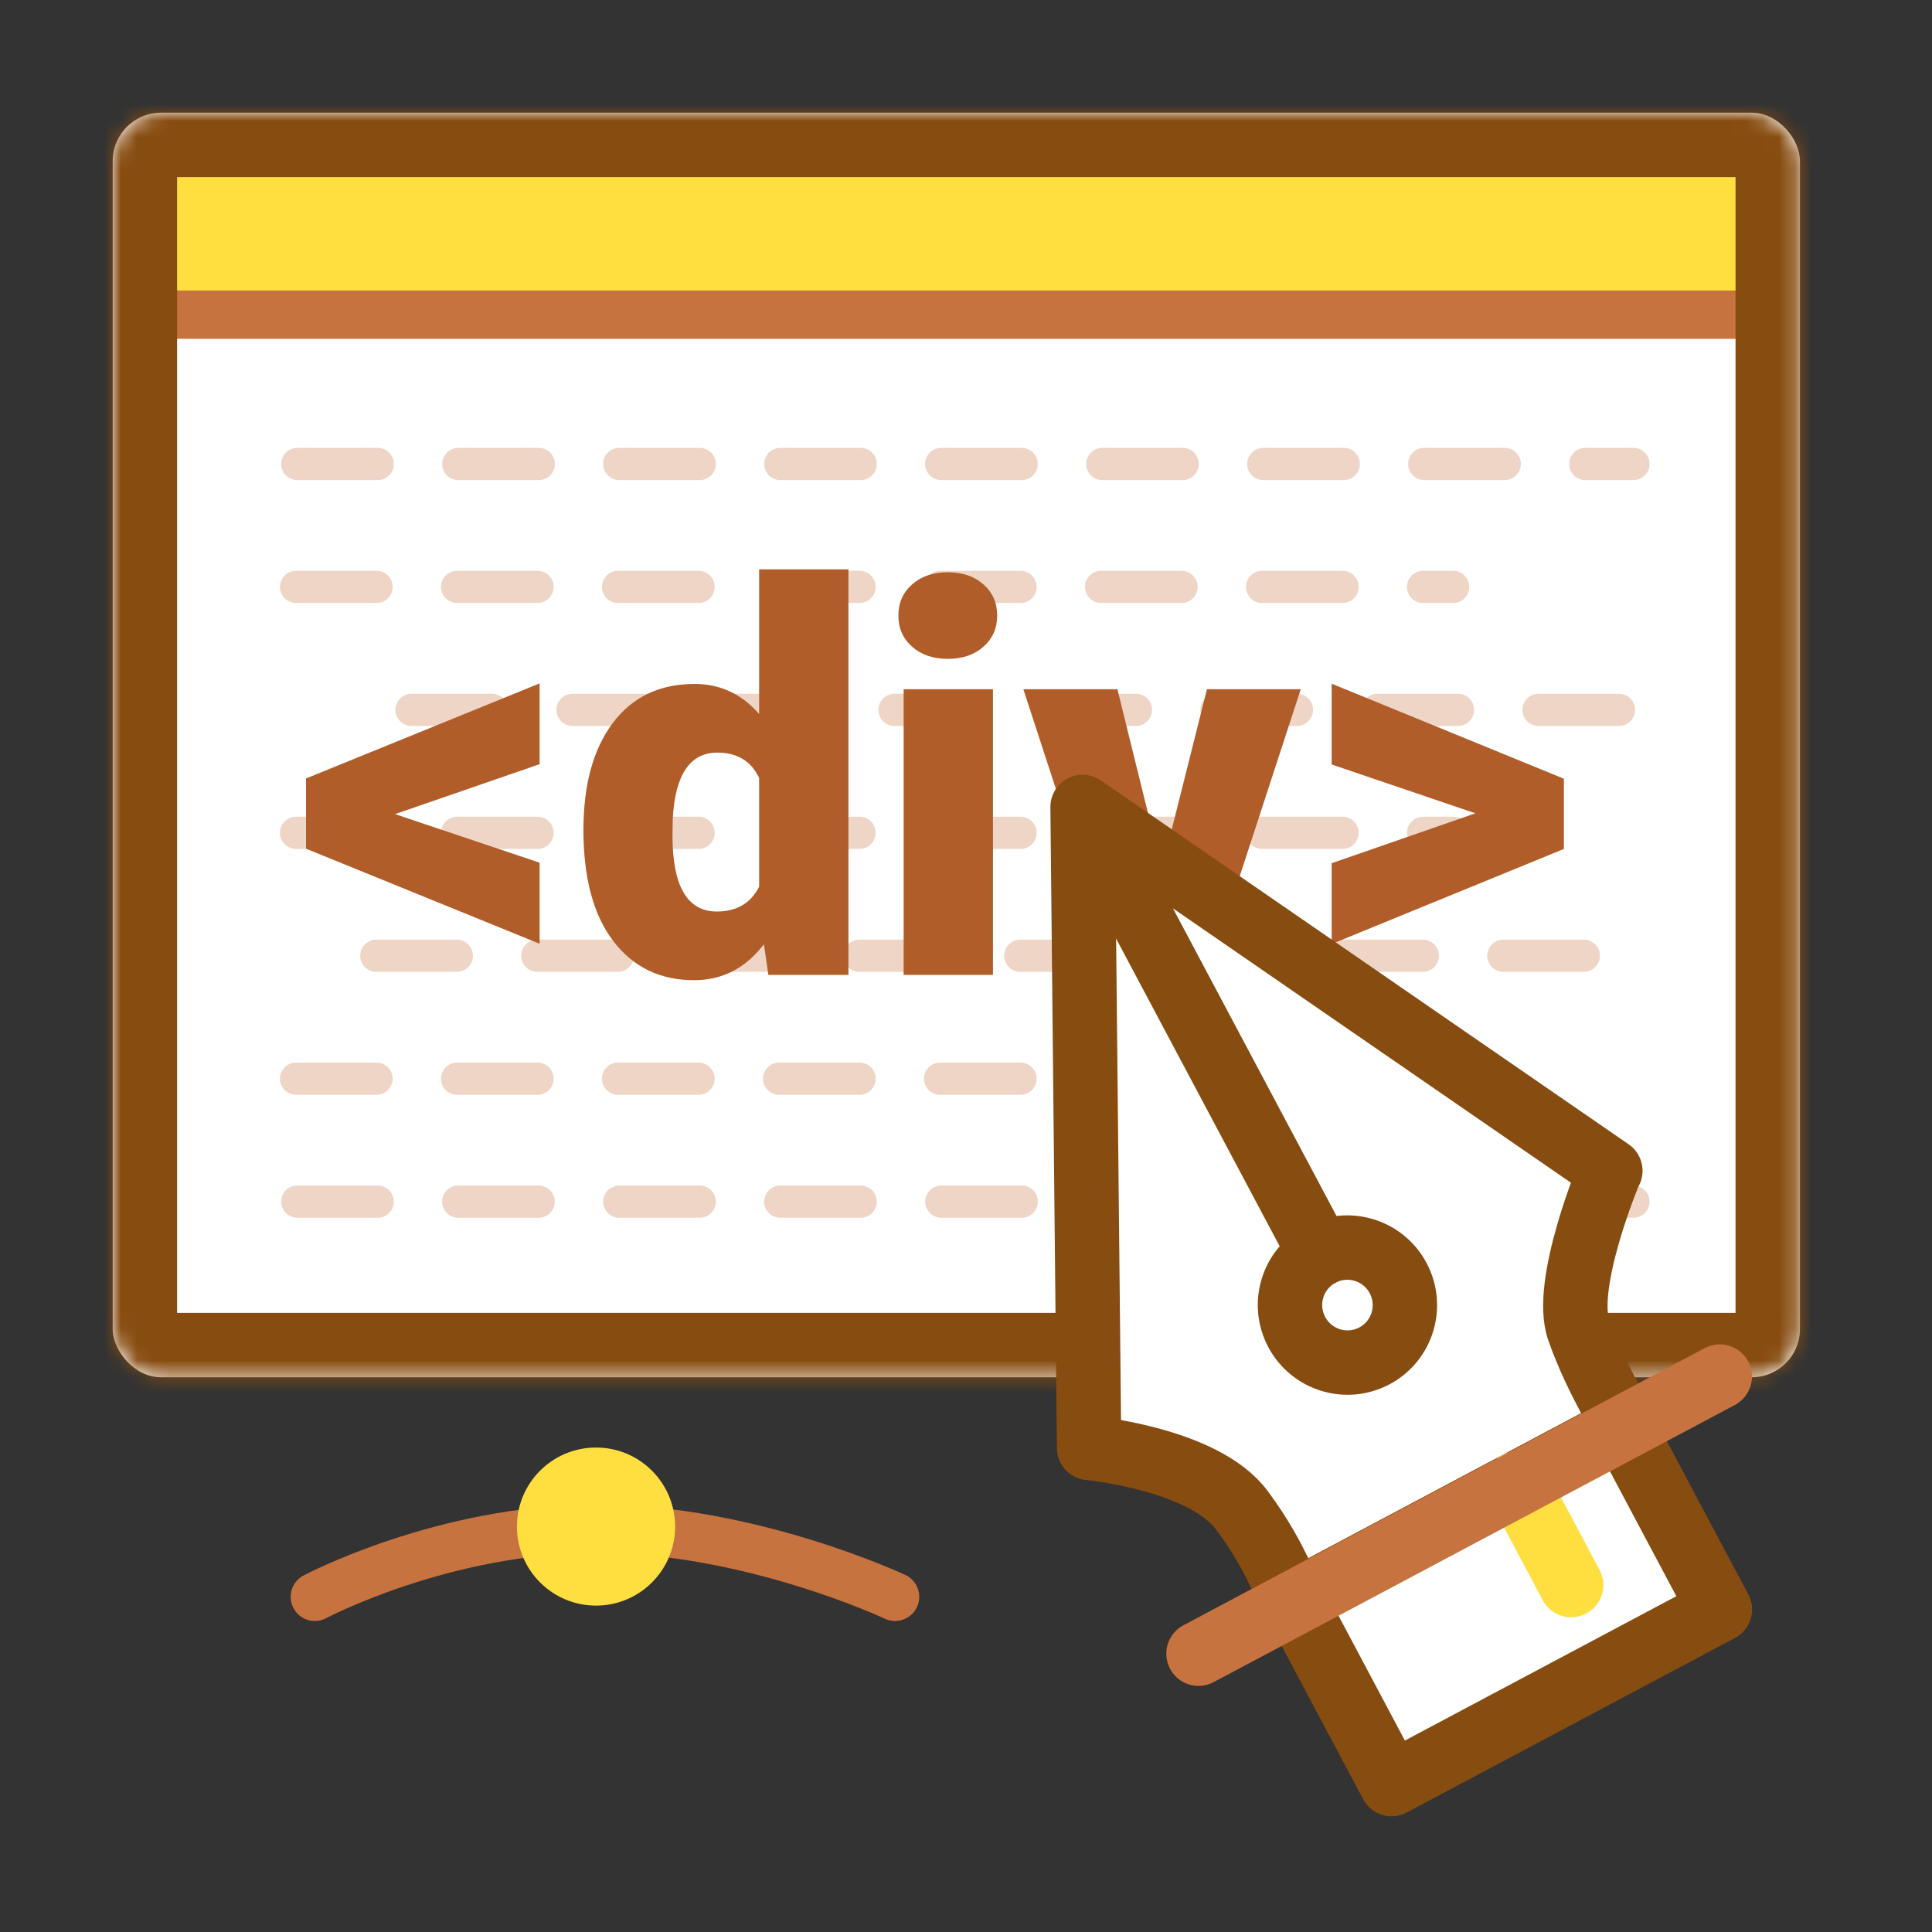 <?xml version="1.0" encoding="UTF-8"?>
<svg width="120px" height="120px" viewBox="0 0 120 120" version="1.1" xmlns="http://www.w3.org/2000/svg" xmlns:xlink="http://www.w3.org/1999/xlink">
    <rect x="0" y="0" width="120" height="120" fill="#333333" stroke="none"/>
    <!-- Generator: Sketch 41.2 (35397) - http://www.bohemiancoding.com/sketch -->
    <title>dev</title>
    <desc>Created with Sketch.</desc>
    <defs>
        <rect id="path-1" x="2.183" y="86.182" width="12.008" height="12" rx="2"></rect>
        <mask id="mask-2" maskContentUnits="userSpaceOnUse" maskUnits="objectBoundingBox" x="0" y="0" width="12.008" height="12" fill="white">
            <use xlink:href="#path-1"></use>
        </mask>
        <rect id="path-3" x="46.941" y="86.182" width="12.008" height="12" rx="2"></rect>
        <mask id="mask-4" maskContentUnits="userSpaceOnUse" maskUnits="objectBoundingBox" x="0" y="0" width="12.008" height="12" fill="white">
            <use xlink:href="#path-3"></use>
        </mask>
        <rect id="path-5" x="0" y="0" width="104.798" height="78.545" rx="3"></rect>
        <mask id="mask-6" maskContentUnits="userSpaceOnUse" maskUnits="objectBoundingBox" x="0" y="0" width="104.798" height="78.545" fill="white">
            <use xlink:href="#path-5"></use>
        </mask>
    </defs>
    <g id="Page-1" stroke="none" stroke-width="1" fill="none" fill-rule="evenodd">
        <g id="iPad-Pro-Portrait-Copy" transform="translate(-649, -1013)">
            <g id="Group-32" transform="translate(656, 1020)">
                <rect id="Rectangle-20-Copy" fill="#FFFFFF" x="0" y="0" width="104.798" height="78.545" rx="3"></rect>
                <path d="M12.554,92.182 C12.554,92.182 20.542,87.947 30.07,87.947 C39.598,87.947 48.595,92.182 48.595,92.182" id="Line" stroke="#C7733F" stroke-width="3" stroke-linecap="round"></path>
                <rect id="Rectangle-4" fill="#FFDF40" x="2.183" y="2.364" width="99.34" height="8.727"></rect>
                <use id="Rectangle-6" stroke="#874C10" mask="url(#mask-2)" stroke-width="6" xlink:href="#path-1"></use>
                <use id="Rectangle-6-Copy" stroke="#874C10" mask="url(#mask-4)" stroke-width="6" xlink:href="#path-3"></use>
                <path d="M3.821,12.545 L102.075,12.545" id="Line" stroke="#C7733F" stroke-width="3" stroke-linecap="square"></path>
                <use id="Rectangle-20" stroke="#874C10" mask="url(#mask-6)" stroke-width="8" xlink:href="#path-5"></use>
                <ellipse id="Oval-10" fill="#FFDF40" cx="30.02" cy="87.818" rx="4.912" ry="4.909"></ellipse>
                <g id="Group-31" transform="translate(10.916, 20.727)" stroke="#C7733F" stroke-width="2" stroke-linecap="round" opacity="0.3" stroke-dasharray="5,5">
                    <path d="M0.546,1.091 L83.54,1.091" id="Line"></path>
                    <path d="M0.473,8.727 L72.342,8.727" id="Line-Copy"></path>
                    <path d="M7.642,16.364 L83.54,16.364" id="Line-Copy-2"></path>
                    <path d="M0.473,24 L72.342,24" id="Line-Copy-3"></path>
                    <path d="M5.458,31.636 L83.54,31.636" id="Line-Copy-4"></path>
                    <path d="M0.473,39.273 L72.342,39.273" id="Line-Copy-5"></path>
                    <path d="M0.546,46.909 L83.54,46.909" id="Line-Copy-6"></path>
                </g>
                <path d="M17.538,43.566 L26.515,46.583 L26.515,51.618 L12.008,45.714 L12.008,41.352 L26.515,35.448 L26.515,40.466 L17.538,43.566 Z M29.239,44.55 C29.239,41.74 29.846,39.526 31.06,37.908 C32.275,36.29 33.97,35.481 36.147,35.481 C37.734,35.481 39.068,36.104 40.152,37.35 L40.152,28.364 L45.698,28.364 L45.698,53.553 L40.726,53.553 L40.447,51.65 C39.309,53.137 37.865,53.881 36.115,53.881 C34.003,53.881 32.329,53.072 31.093,51.454 C29.857,49.836 29.239,47.534 29.239,44.55 Z M34.769,44.894 C34.769,48.043 35.688,49.617 37.526,49.617 C38.751,49.617 39.626,49.103 40.152,48.075 L40.152,41.319 C39.648,40.269 38.784,39.745 37.559,39.745 C35.852,39.745 34.928,41.122 34.785,43.877 L34.769,44.894 Z M54.675,53.553 L49.128,53.553 L49.128,35.809 L54.675,35.809 L54.675,53.553 Z M48.8,31.233 C48.8,30.446 49.084,29.801 49.653,29.298 C50.222,28.795 50.96,28.544 51.868,28.544 C52.776,28.544 53.515,28.795 54.084,29.298 C54.653,29.801 54.937,30.446 54.937,31.233 C54.937,32.021 54.653,32.666 54.084,33.169 C53.515,33.671 52.776,33.923 51.868,33.923 C50.96,33.923 50.222,33.671 49.653,33.169 C49.084,32.666 48.8,32.021 48.8,31.233 Z M65.161,46.977 L67.967,35.809 L73.792,35.809 L68,53.553 L62.355,53.553 L56.562,35.809 L62.404,35.809 L65.161,46.977 Z M84.64,43.516 L75.712,40.483 L75.712,35.464 L90.137,41.368 L90.137,45.73 L75.712,51.634 L75.712,46.616 L84.64,43.516 Z" id="&lt;div&gt;" fill="#B05D29"></path>
                <g id="Group-30" transform="translate(75.033, 70.806) rotate(-28) translate(-75.033, -70.806) translate(56.533, 38.806)" stroke-linecap="round" stroke-width="4" stroke-linejoin="round">
                    <g id="Group-29" transform="translate(0, 0)">
                        <polygon id="Stroke-9" stroke="#874C10" fill="#FFFFFF" points="6.889 63.209 29.985 63.209 29.985 50.39 6.889 50.39"></polygon>
                        <path d="M18.437,0.612 L0.102,35.955 C0.102,35.955 6.06,39.873 6.664,43.821 C7.267,47.768 6.664,50.391 6.664,50.391 L30.182,50.391 C30.182,50.391 29.899,47.035 30.398,43.767 C30.829,40.779 36.742,35.955 36.742,35.955 L36.771,35.955 L18.437,0.612 L18.437,0.612 Z" id="Stroke-12" stroke="#874C10" fill="#FFFFFF"></path>
                        <path d="M22.54,50.39 L22.54,57.53" id="Stroke-13" stroke="#FFDF40"></path>
                        <path d="M22.003,35.652 C22.003,37.626 20.406,39.225 18.437,39.225 C16.467,39.225 14.87,37.626 14.87,35.652 C14.87,33.679 16.467,32.08 18.437,32.08 C20.406,32.08 22.003,33.679 22.003,35.652 L22.003,35.652 Z" id="Stroke-14" stroke="#874C10"></path>
                        <path d="M18.436,1.375 L18.436,32.08" id="Stroke-15" stroke="#874C10"></path>
                        <path d="M0.103,50.429 L36.77,50.429" id="Stroke-11" stroke="#C7733F"></path>
                    </g>
                </g>
            </g>
        </g>
    </g>
</svg>